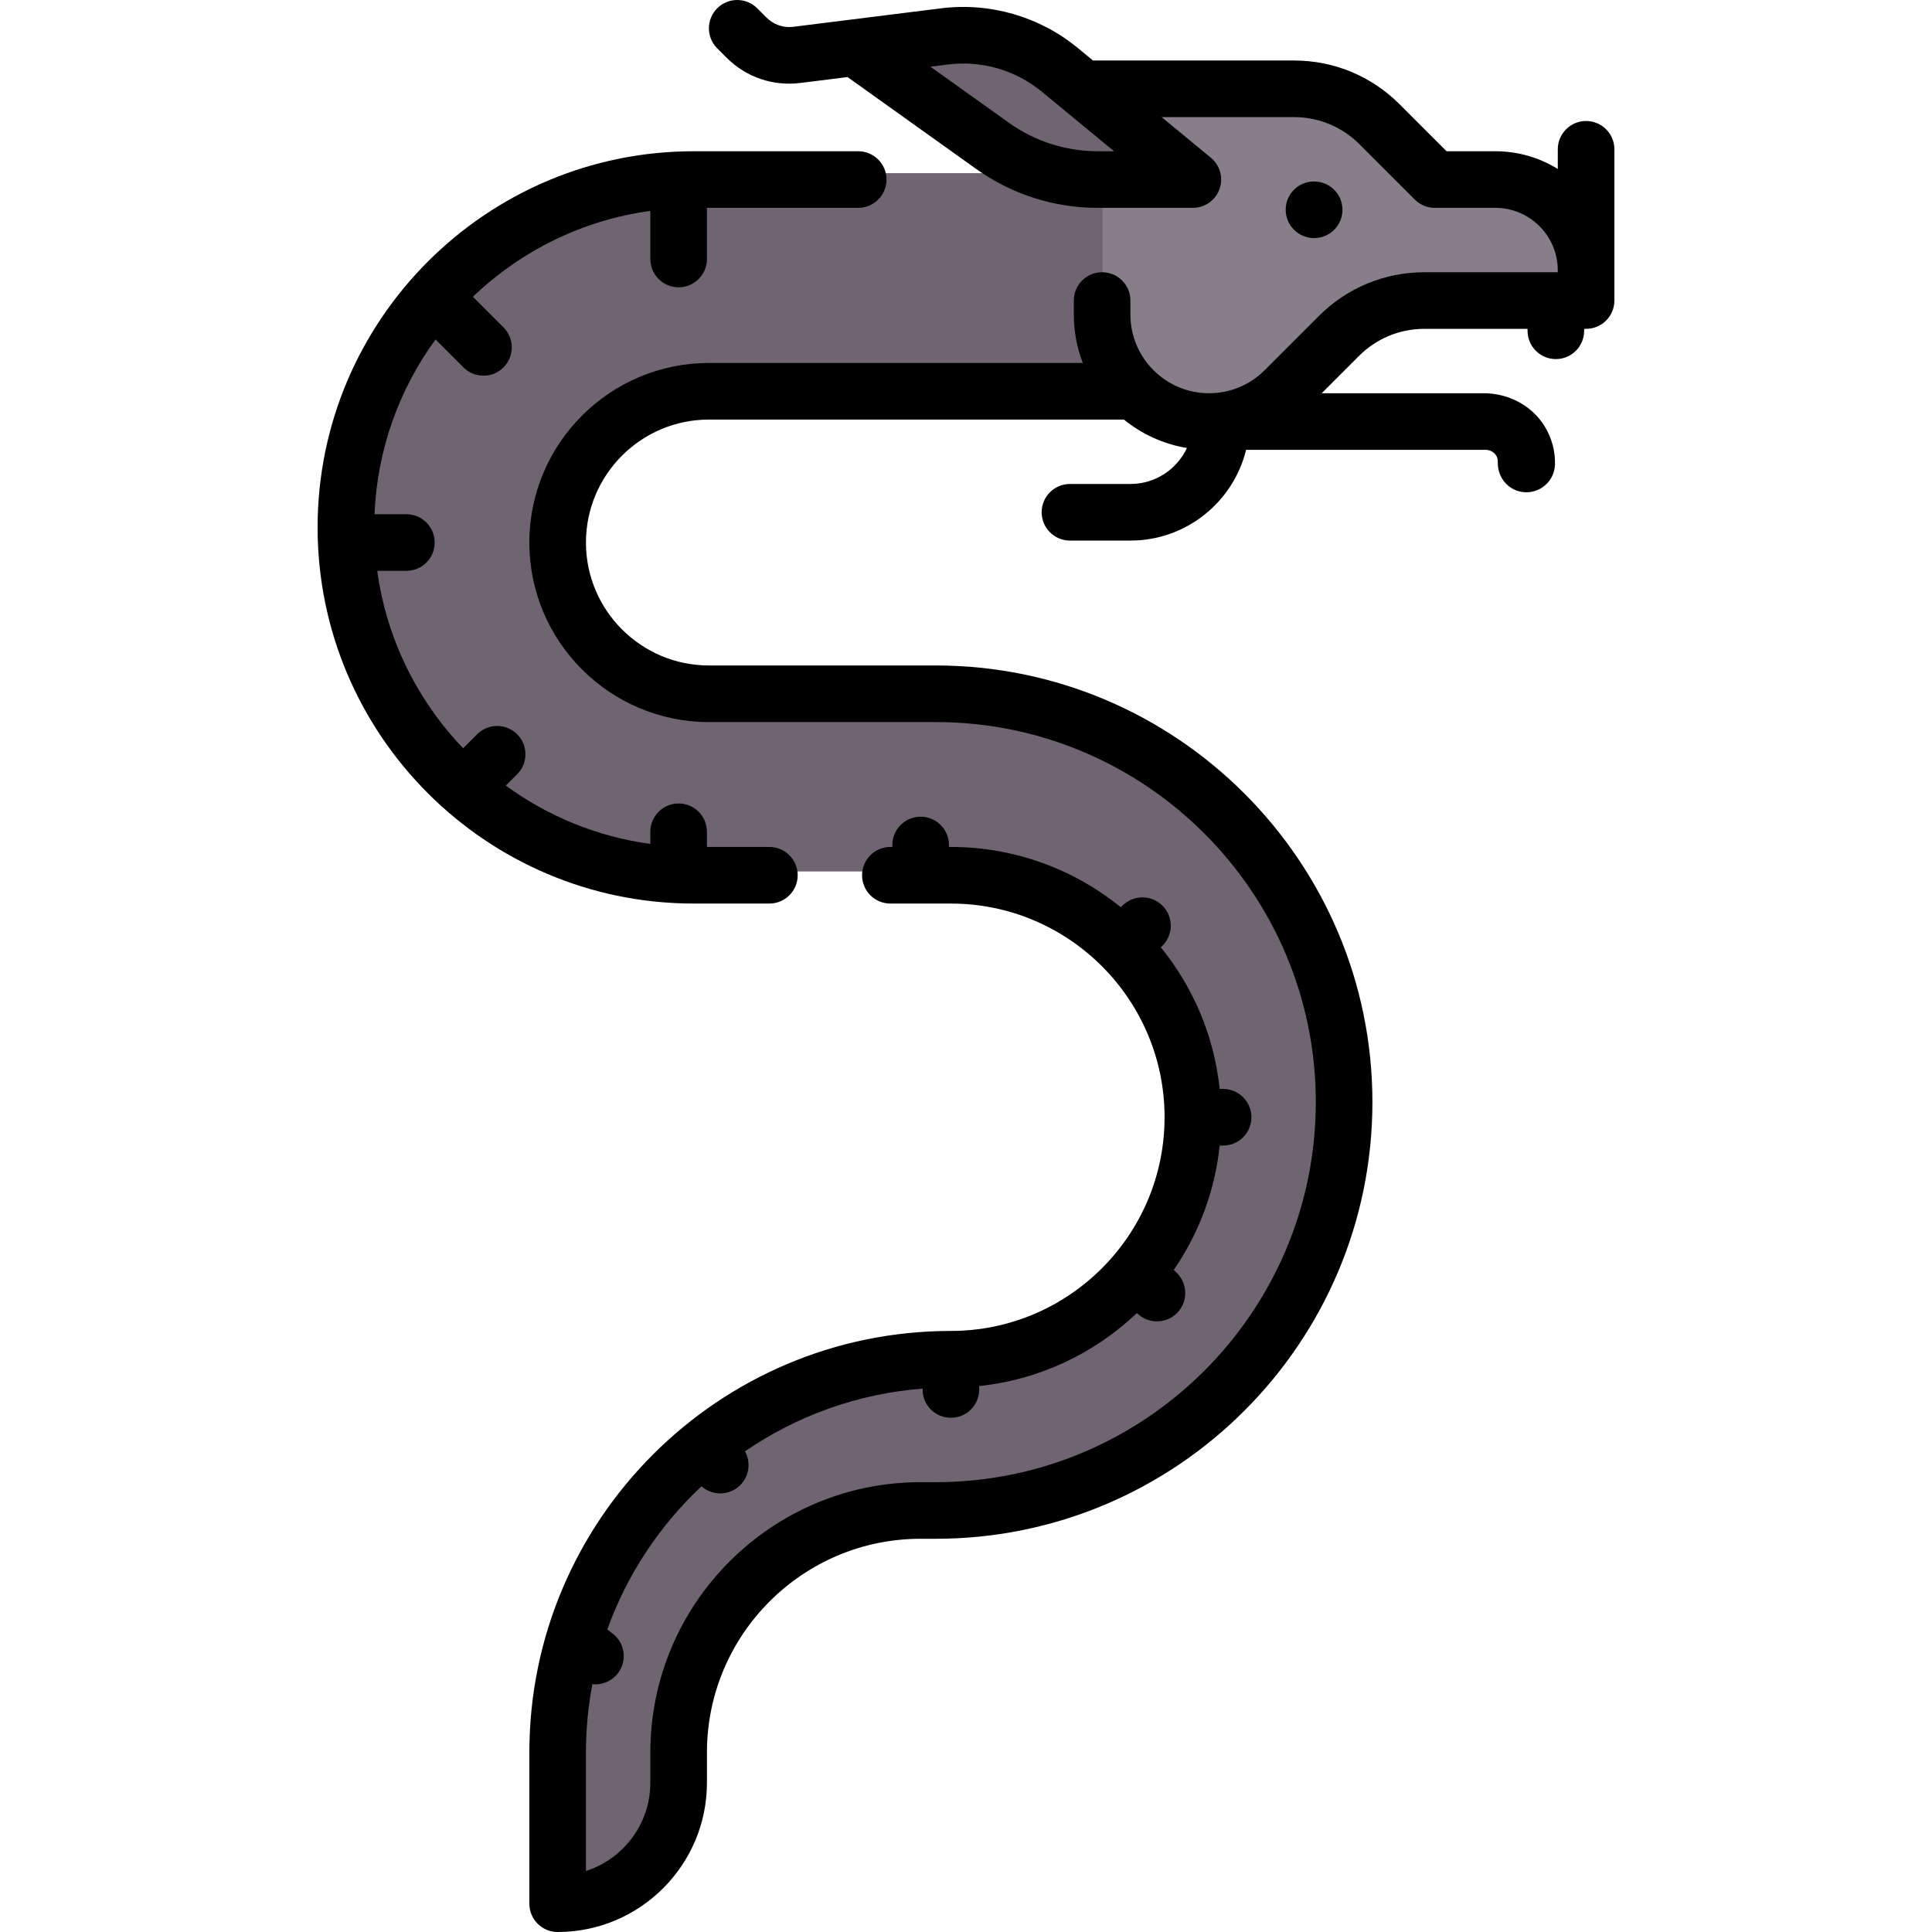 <?xml version="1.0" encoding="iso-8859-1"?>
<!-- Generator: Adobe Illustrator 19.0.0, SVG Export Plug-In . SVG Version: 6.00 Build 0)  -->
<svg version="1.1" id="Capa_1" xmlns="http://www.w3.org/2000/svg" xmlns:xlink="http://www.w3.org/1999/xlink" x="0px" y="0px"
	 viewBox="0 0 512 512" style="enable-background:new 0 0 512 512;" xml:space="preserve">
<path style="fill:#6F6571;" d="M247.953,182.668h-60.344c-22.218,0-40.229-18.011-40.229-40.229s18.011-40.229,40.229-40.229
	h128.733V45.889H183.587c-51.101,0-92.527,41.425-92.527,92.527c0,51.101,41.425,92.527,92.527,92.527h68.389
	c35.548,0,64.366,28.818,64.366,64.366s-28.818,64.366-64.366,64.366c-57.766,0-104.595,46.829-104.595,104.595v40.23
	c17.775,0,32.183-14.409,32.183-32.183v-8.046c0-35.549,28.818-64.366,64.366-64.366h4.023c59.988,0,108.618-48.63,108.618-108.618
	C356.572,231.298,307.941,182.668,247.953,182.668z"/>
<path style="fill:#867E88;" d="M396.801,45.889h-16.092l-14.711-14.711c-6.036-6.036-14.222-9.426-22.757-9.426h-51.036v56.321
	c0,17.774,14.409,32.183,32.183,32.183h8.046l22.757-22.757c6.036-6.036,14.221-9.426,22.757-9.426h42.99v-8.046
	C420.938,56.696,410.131,45.889,396.801,45.889z"/>
<path style="fill:#6F6571;" d="M280.937,16.692c-8.539-7.042-19.602-10.254-30.584-8.882l-25.349,3.169l2.302,0.41l35.711,25.508
	c8.187,5.848,17.997,8.992,28.059,8.992h25.267L280.937,16.692z"/>
<path d="M355.765,55.597c0-4.142-3.358-7.5-7.5-7.5h-0.08c-4.142,0-7.46,3.358-7.46,7.5c0,4.143,3.398,7.5,7.54,7.5
	S355.765,59.739,355.765,55.597z"/>
<path d="M203.894,239.452c4.142,0,7.5-3.358,7.5-7.5s-3.358-7.5-7.5-7.5h-16.548v-4.023c0-4.143-3.358-7.5-7.5-7.5
	s-7.5,3.357-7.5,7.5v3.22c-14.178-1.936-27.246-7.386-38.299-15.453l3.005-3.005c2.929-2.929,2.929-7.678,0-10.606
	c-2.929-2.929-7.678-2.929-10.606,0l-3.71,3.71c-12.071-12.6-20.291-28.902-22.765-47.02h7.729c4.142,0,7.5-3.358,7.5-7.5
	c0-4.143-3.358-7.5-7.5-7.5h-8.444c0.705-17.265,6.6-33.207,16.167-46.315l7.406,7.406c1.464,1.464,3.384,2.196,5.303,2.196
	s3.839-0.732,5.303-2.196c2.929-2.929,2.929-7.678,0-10.606l-8.11-8.111c12.6-12.071,28.902-20.291,47.02-22.765v12.76
	c0,4.142,3.358,7.5,7.5,7.5s7.5-3.358,7.5-7.5V55.081h40.09c4.142,0,7.5-3.358,7.5-7.5s-3.358-7.5-7.5-7.5h-43.582
	c-54.967,0-99.686,44.719-99.686,99.686c0,54.966,44.719,99.685,99.686,99.685H203.894z"/>
<path d="M420.33,32.065c-4.142,0-7.5,3.358-7.5,7.5v5.219c-4.814-2.979-10.483-4.703-16.548-4.703h-12.926l-12.46-12.46
	c-7.473-7.473-17.409-11.588-27.977-11.588h-53.268l-4.035-3.327c-10.055-8.293-23.237-12.121-36.173-10.505l-39.206,4.901
	c-2.631,0.329-5.216-0.558-7.092-2.433l-2.472-2.472c-2.929-2.929-7.678-2.929-10.606,0c-2.929,2.929-2.929,7.677,0,10.606
	l2.471,2.472c5.172,5.172,12.298,7.618,19.559,6.71l12.509-1.563l34.023,24.303c9.485,6.775,20.66,10.356,32.315,10.356h25.174
	c3.165,0,5.989-1.987,7.059-4.965s0.155-6.308-2.287-8.321l-13.051-10.762h35.078c6.562,0,12.73,2.555,17.37,7.195l14.657,14.657
	c1.406,1.406,3.314,2.197,5.303,2.197h16.032c9.125,0,16.548,7.423,16.548,16.548v0.517h-35.328
	c-10.568,0-20.504,4.115-27.977,11.588L335.15,98.107c-3.937,3.937-9.17,6.104-14.737,6.104c-11.492,0-20.841-9.35-20.841-20.842
	v-3.723c0-4.143-3.358-7.5-7.5-7.5s-7.5,3.357-7.5,7.5v3.723c0,4.519,0.849,8.84,2.382,12.825h-99.092
	c-26.236,0-47.581,21.345-47.581,47.581s21.345,47.581,47.581,47.581h60.121c55.536,0,100.718,45.182,100.718,100.718
	S303.519,392.79,247.983,392.79h-4.008c-39.496,0-71.629,32.133-71.629,71.629v8.016c0,10.931-7.176,20.217-17.064,23.394v-31.41
	c0-6.19,0.592-12.244,1.709-18.114c0.268,0.029,0.537,0.063,0.806,0.063c2.28,0,4.532-1.036,6.006-3
	c2.485-3.313,1.814-8.015-1.5-10.5l-1.368-1.026c5.235-14.589,13.882-27.564,24.975-37.962c1.416,1.252,3.185,1.887,4.96,1.887
	c1.919,0,3.839-0.732,5.304-2.197c2.424-2.424,2.835-6.093,1.246-8.947c13.605-9.333,29.702-15.286,47.073-16.624v0.227
	c0,4.143,3.358,7.5,7.5,7.5c4.142,0,7.5-3.357,7.5-7.5v-0.91c16.119-1.685,30.652-8.749,41.799-19.344l0.007,0.006
	c1.465,1.465,3.384,2.197,5.304,2.197c1.919,0,3.839-0.732,5.303-2.197c2.929-2.929,2.929-7.677,0-10.606l-0.84-0.84
	c6.576-9.574,10.893-20.814,12.161-32.951h0.91c4.142,0,7.5-3.358,7.5-7.5s-3.358-7.5-7.5-7.5h-0.91
	c-1.478-14.135-7.088-27.053-15.591-37.538l0.428-0.428c2.929-2.929,2.928-7.678,0-10.606c-2.93-2.929-7.678-2.929-10.607,0
	l-0.427,0.428c-12.314-9.986-27.985-15.985-45.037-15.985h-0.517v-0.516c0-4.142-3.358-7.5-7.5-7.5s-7.5,3.358-7.5,7.5v0.516h-0.518
	c-4.142,0-7.5,3.358-7.5,7.5s3.358,7.5,7.5,7.5h16.035c31.225,0,56.629,25.404,56.629,56.629s-25.404,56.629-56.629,56.629
	c-61.597,0-111.709,50.112-111.709,111.709V504.5c0,4.142,3.358,7.5,7.5,7.5c21.816,0,39.564-17.749,39.564-39.564v-8.016
	c0-31.225,25.404-56.629,56.629-56.629h4.008c63.807,0,115.718-51.911,115.718-115.718s-51.911-115.717-115.718-115.717h-60.121
	c-17.965,0-32.581-14.616-32.581-32.581s14.616-32.581,32.581-32.581h109.993c4.724,3.837,10.439,6.495,16.697,7.529
	c-2.646,5.624-8.351,9.535-14.967,9.535H283.55c-4.142,0-7.5,3.358-7.5,7.5c0,4.143,3.358,7.5,7.5,7.5h16.037
	c14.812,0,27.265-10.262,30.64-24.048h63.439c1.674,0,2.545,1.033,2.916,1.649c0.144,0.24,0.363,0.837,0.351,1.754
	c-0.053,3.898,2.702,7.264,6.566,7.78c4.453,0.595,8.459-2.794,8.584-7.285c0.098-3.525-0.833-7.06-2.784-10.205
	c-3.425-5.522-9.638-8.693-16.135-8.693h-42.903l9.87-9.87c4.64-4.64,10.809-7.194,17.37-7.194h27.315v0.516
	c0,4.143,3.358,7.5,7.5,7.5s7.5-3.357,7.5-7.5v-0.516h0.516c4.142,0,7.5-3.358,7.5-7.5V39.565
	C427.83,35.422,424.472,32.065,420.33,32.065z M290.946,40.081c-8.511,0-16.671-2.615-23.597-7.562L246.57,17.677l4.733-0.592
	c8.858-1.107,17.884,1.515,24.77,7.193l19.164,15.803C295.237,40.081,290.946,40.081,290.946,40.081z"/>
<g>
</g>
<g>
</g>
<g>
</g>
<g>
</g>
<g>
</g>
<g>
</g>
<g>
</g>
<g>
</g>
<g>
</g>
<g>
</g>
<g>
</g>
<g>
</g>
<g>
</g>
<g>
</g>
<g>
</g>
</svg>
